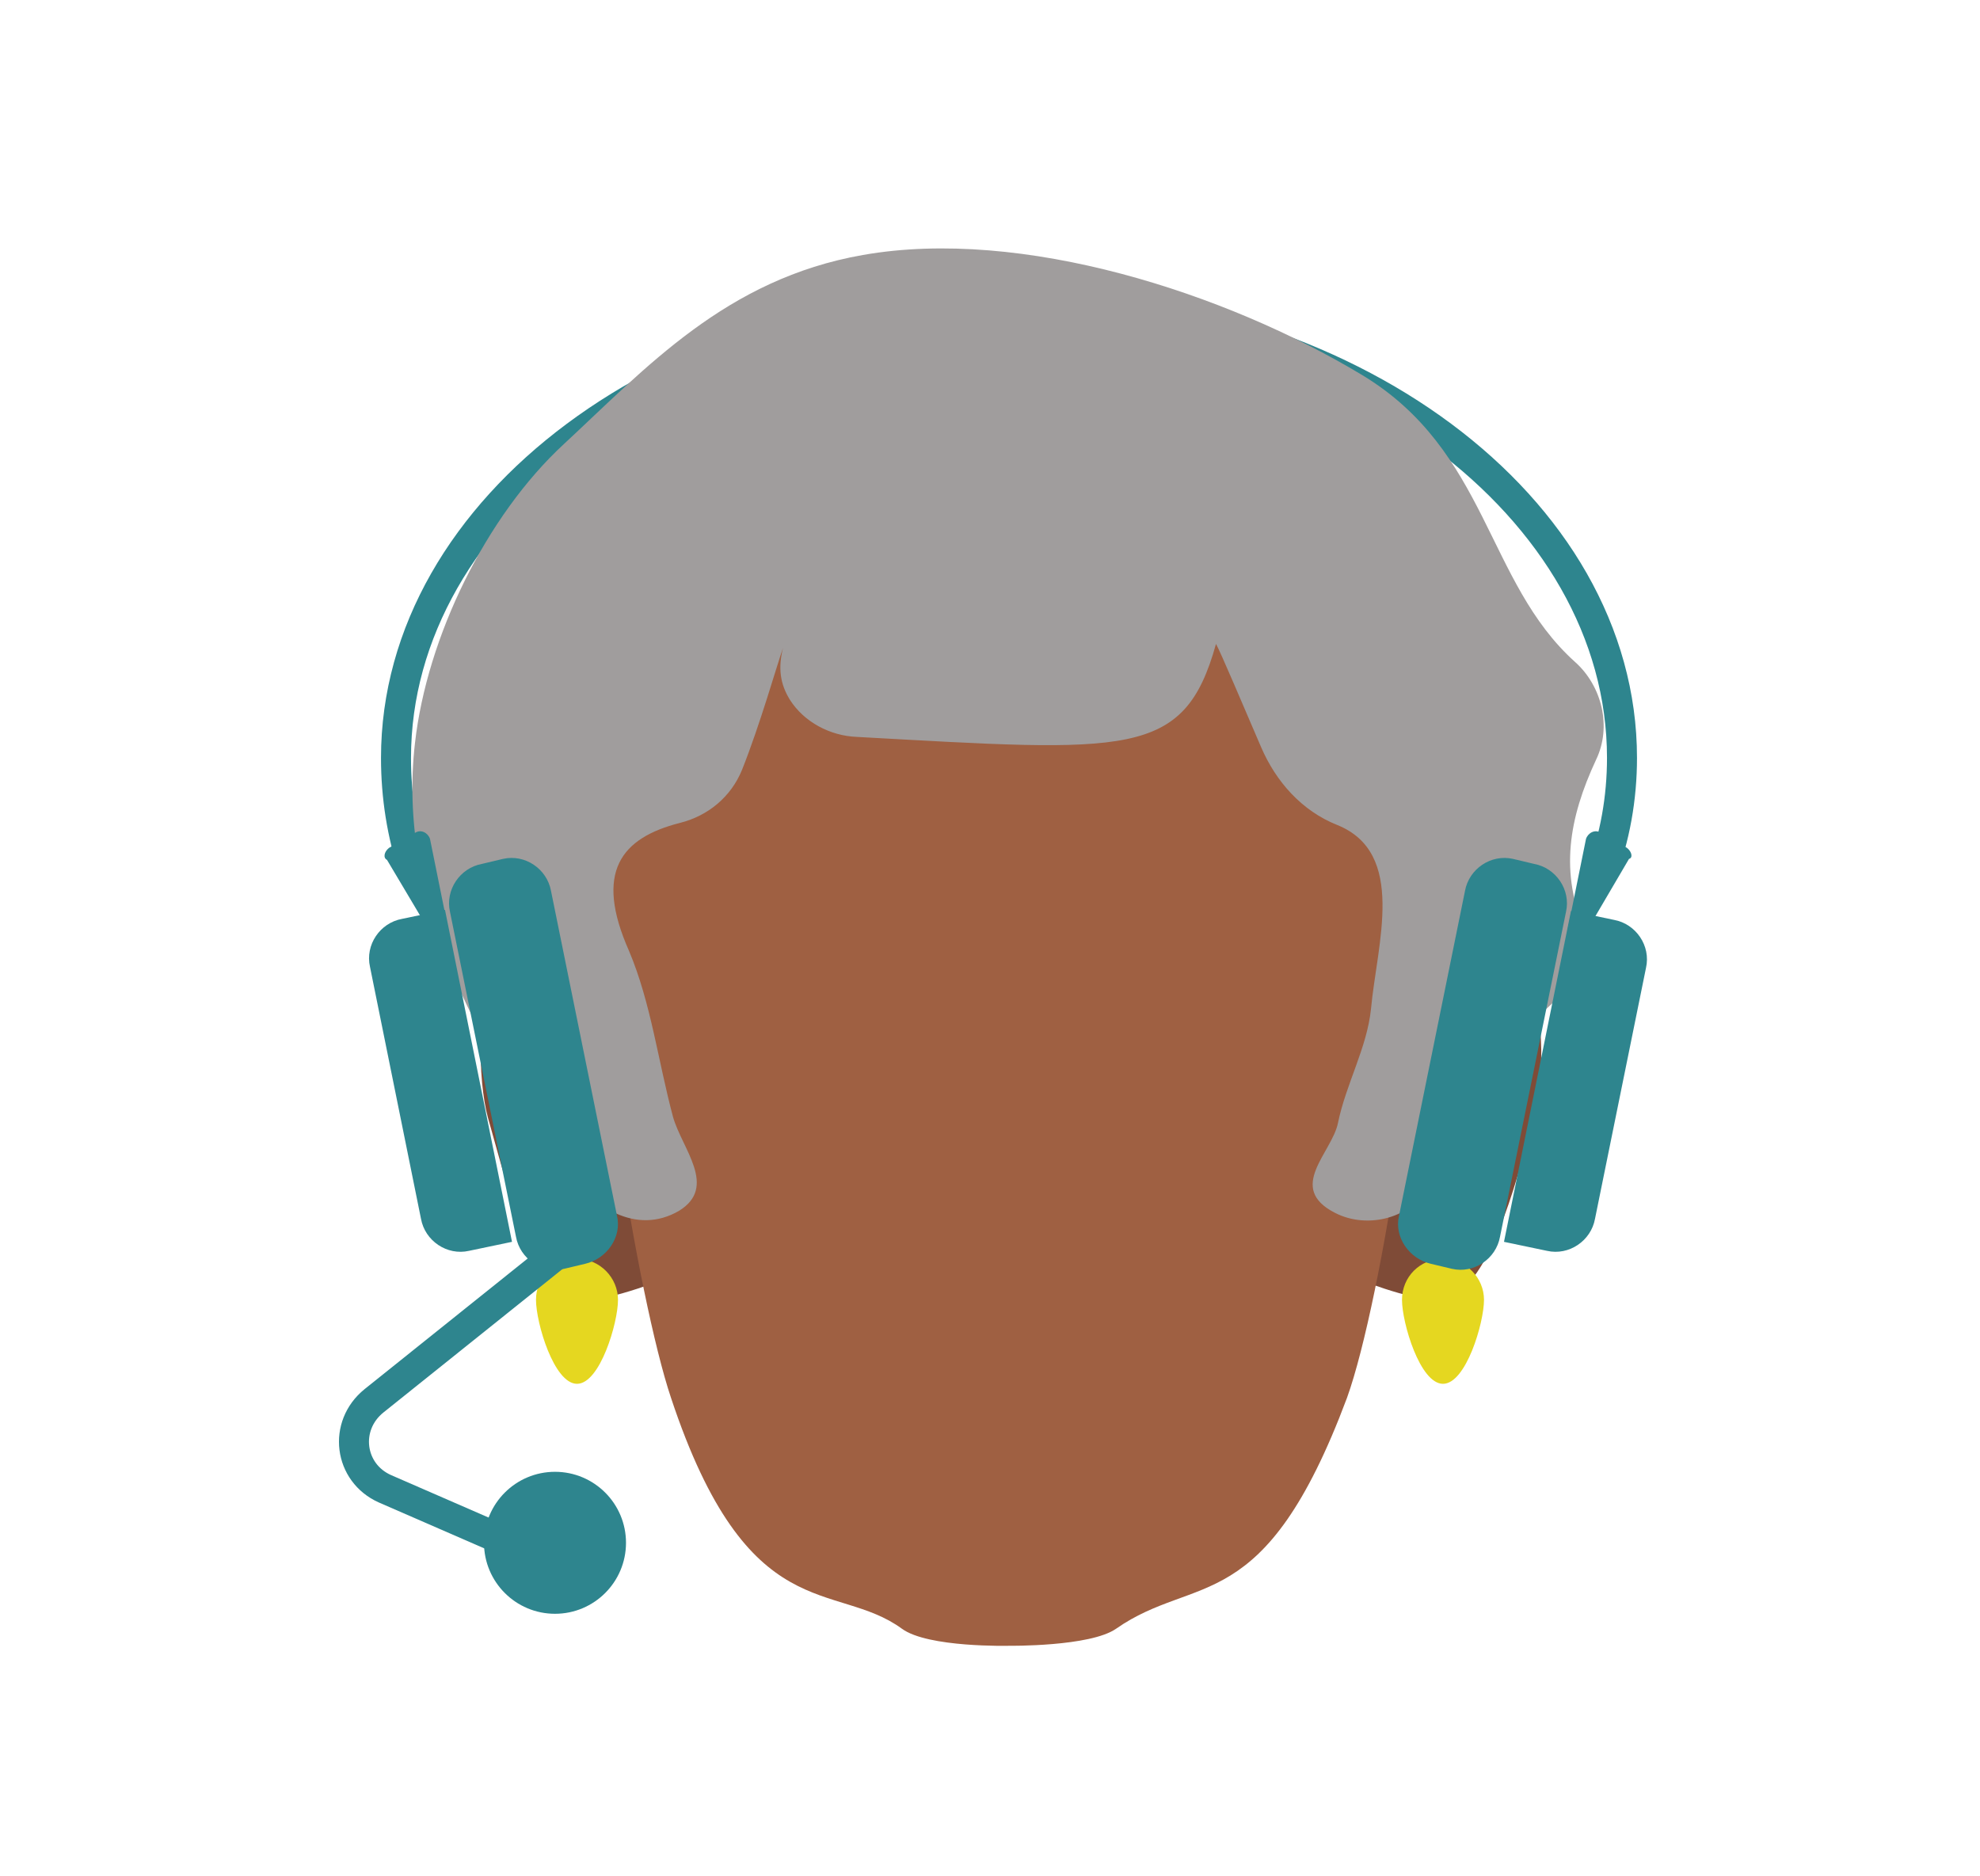 <?xml version="1.0" encoding="utf-8"?>
<!-- Generator: Adobe Illustrator 26.0.2, SVG Export Plug-In . SVG Version: 6.00 Build 0)  -->
<svg version="1.1" id="Layer_1" xmlns="http://www.w3.org/2000/svg" xmlns:xlink="http://www.w3.org/1999/xlink" x="0px" y="0px"
	 viewBox="0 0 198 187.6" style="enable-background:new 0 0 198 187.6;" xml:space="preserve">
<style type="text/css">
	.st0{fill:none;stroke:#2E858E;stroke-width:3;stroke-miterlimit:10;}
	.st1{clip-path:url(#SVGID_00000001636810502803823680000010469638346865215414_);}
	.st2{fill:#7F4B37;}
	.st3{clip-path:url(#SVGID_00000020358169230255626860000017155924363974616739_);}
	.st4{fill:none;}
	.st5{fill:#9F6042;}
	.st6{fill:#E5D720;}
	.st7{fill:#A09D9D;}
	.st8{fill:#2E858E;}
</style>
<path class="st0" d="M41.4,87.1c-1.2-3.7-1.8-7.4-1.8-11.3c0-25.1,27.5-45.6,61.3-45.6s61.3,20.5,61.3,45.6c0,4-0.7,8-2.1,11.6"/>
<g id="_Repetition_miroir_">
	<g>
		<g>
			<g>
				<defs>
					<polygon id="SVGID_1_" points="136.3,96.8 136.3,96.8 154.2,96.8 154.2,130 136.3,130 					"/>
				</defs>
				<clipPath id="SVGID_00000134209323280051893200000002837257337954477485_">
					<use xlink:href="#SVGID_1_"  style="overflow:visible;"/>
				</clipPath>
				<g style="clip-path:url(#SVGID_00000134209323280051893200000002837257337954477485_);">
					<path class="st2" d="M145,129.8c4.5-2.1,7-13.2,8.4-18c1-3.6,1.4-12.7-1.7-14.7c-2.7-1.8-12.4,3.8-12.4,3.8l-1,13.2l-2.1,14
						C136.3,128.1,143,130.8,145,129.8z"/>
				</g>
			</g>
		</g>
	</g>
</g>
<g id="_Repetition_miroir_2">
	<g>
		<g>
			<g>
				<defs>
					<polygon id="SVGID_00000052803114224835120420000005365923741490405509_" points="65.9,96.8 65.9,96.8 48,96.8 48,130 
						65.9,130 					"/>
				</defs>
				<clipPath id="SVGID_00000173842063243686230060000013040804710556585137_">
					<use xlink:href="#SVGID_00000052803114224835120420000005365923741490405509_"  style="overflow:visible;"/>
				</clipPath>
				<g style="clip-path:url(#SVGID_00000173842063243686230060000013040804710556585137_);">
					<path class="st2" d="M57.2,129.8c-4.5-2.1-7-13.2-8.4-18c-1-3.6-1.4-12.7,1.7-14.7c2.7-1.8,12.4,3.8,12.4,3.8l1,13.2l2.1,14
						C65.9,128.1,59.2,130.8,57.2,129.8z"/>
				</g>
			</g>
		</g>
	</g>
</g>
<rect x="100.7" y="52.9" class="st4" width="41.7" height="112.3"/>
<path class="st5" d="M141.4,88c-1.2-6.9-5.8-19.5-10.8-24.4c-5.8-5.7-17-9.4-26.3-10.4v-0.3c-1.1,0-2.2,0-3.3,0c-0.5,0-1.1,0-1.6,0
	V53c-10.6,0.8-22.3,4.7-28.3,10.5c-5,4.9-9.6,17.5-10.8,24.4c-1.8,10.2,3.5,42.1,6.8,51.9c7.7,23.2,16.4,18.2,23.1,23.1
	c2.6,1.9,10.7,1.7,10.7,1.7s8.1,0.1,10.7-1.7c8-5.6,14.8-0.9,23.1-23.1C138.2,130.1,143.2,98.2,141.4,88z"/>
<path class="st6" d="M61.8,130c0,2.3-1.8,8.4-4.1,8.4c-2.3,0-4.1-6.1-4.1-8.4c0-2.3,1.8-4.1,4.1-4.1C60,125.9,61.8,127.8,61.8,130z"
	/>
<path class="st6" d="M148.4,130c0,2.3-1.8,8.4-4.1,8.4c-2.3,0-4.1-6.1-4.1-8.4c0-2.3,1.8-4.1,4.1-4.1
	C146.6,125.9,148.4,127.8,148.4,130z"/>
<path class="st7" d="M74.2,77c-1.1,2.7-3.4,4.6-6.2,5.3c-5.9,1.5-8.6,4.9-5.1,12.8c2.2,5.2,2.9,11,4.4,16.6c0.9,3.2,4.5,7,0.6,9.4
	c-4.3,2.5-8.7-0.4-11.3-4.2c-9.1-12.8-16.9-27.1-15.1-42.6c1.2-10.6,7.1-22.7,14.9-29.9c8.2-7.6,16.2-16.5,29.9-18.9
	c15.9-2.8,36.3,3.8,49.9,12c12.6,7.6,12.4,20.7,21.3,28.7c2.7,2.4,3.7,6.5,2.1,9.8c-2.7,5.8-3.7,11.3-1,17.3c0.6,1.3,0.1,4.2-0.9,5
	c-7,5.3-11.1,12.4-14.8,20.2c-1.6,3.3-6.1,4.5-9.4,2.8c-4.9-2.5-0.3-6,0.3-9c0.8-3.9,2.9-7.5,3.3-11.4c0.6-6.5,3.6-15.6-3.4-18.4
	c-3.5-1.4-6.1-4.3-7.6-7.8c-1.9-4.4-4-9.4-4.5-10.3c-3.2,11.5-8.7,10.8-35.9,9.3c-2.7-0.1-5.3-1.5-6.7-3.7c-1-1.6-1.2-3.2-0.7-5.2
	C77.7,66.5,76,72.5,74.2,77z"/>
<g>
	<path class="st8" d="M58.5,126.4l-2.1,0.5c-2.2,0.5-4.4-1-4.8-3.2L45,91.2c-0.5-2.2,1-4.4,3.2-4.8l2.1-0.5c2.2-0.5,4.4,1,4.8,3.2
		l6.6,32.5C62.2,123.7,60.7,125.9,58.5,126.4z"/>
	<path class="st8" d="M51.2,124.2l-4.3,0.9c-2.2,0.5-4.4-1-4.8-3.2L37,96.7c-0.5-2.2,1-4.4,3.2-4.8l4.3-0.9L51.2,124.2z"/>
	<path class="st8" d="M38.9,84.8l2.6-1.5c0.6-0.4,1.3,0,1.5,0.6l1.8,8.9c0.1,0.5-0.2,1-0.6,1.1l0,0c-0.5,0.1-0.9,0-1.1-0.5L38.7,86
		C38.3,85.8,38.4,85.2,38.9,84.8z"/>
</g>
<g>
	<path class="st8" d="M143.1,126.4l2.1,0.5c2.2,0.5,4.4-1,4.8-3.2l6.6-32.5c0.5-2.2-1-4.4-3.2-4.8l-2.1-0.5c-2.2-0.5-4.4,1-4.8,3.2
		l-6.6,32.5C139.4,123.7,140.9,125.9,143.1,126.4z"/>
	<path class="st8" d="M150.4,124.2l4.3,0.9c2.2,0.5,4.4-1,4.8-3.2l5.1-25.1c0.5-2.2-1-4.4-3.2-4.8l-4.3-0.9L150.4,124.2z"/>
	<path class="st8" d="M162.7,84.8l-2.6-1.5c-0.6-0.4-1.3,0-1.5,0.6l-1.8,8.9c-0.1,0.5,0.2,1,0.6,1.1l0,0c0.5,0.1,0.9,0,1.1-0.5
		l4.4-7.5C163.3,85.8,163.2,85.2,162.7,84.8z"/>
</g>
<path class="st0" d="M55.5,125.6l-18.1,14.5c-3.1,2.5-2.5,7.2,1.1,8.8l12.4,5.4"/>
<circle class="st8" cx="55.5" cy="154.3" r="7.1"/>
</svg>
